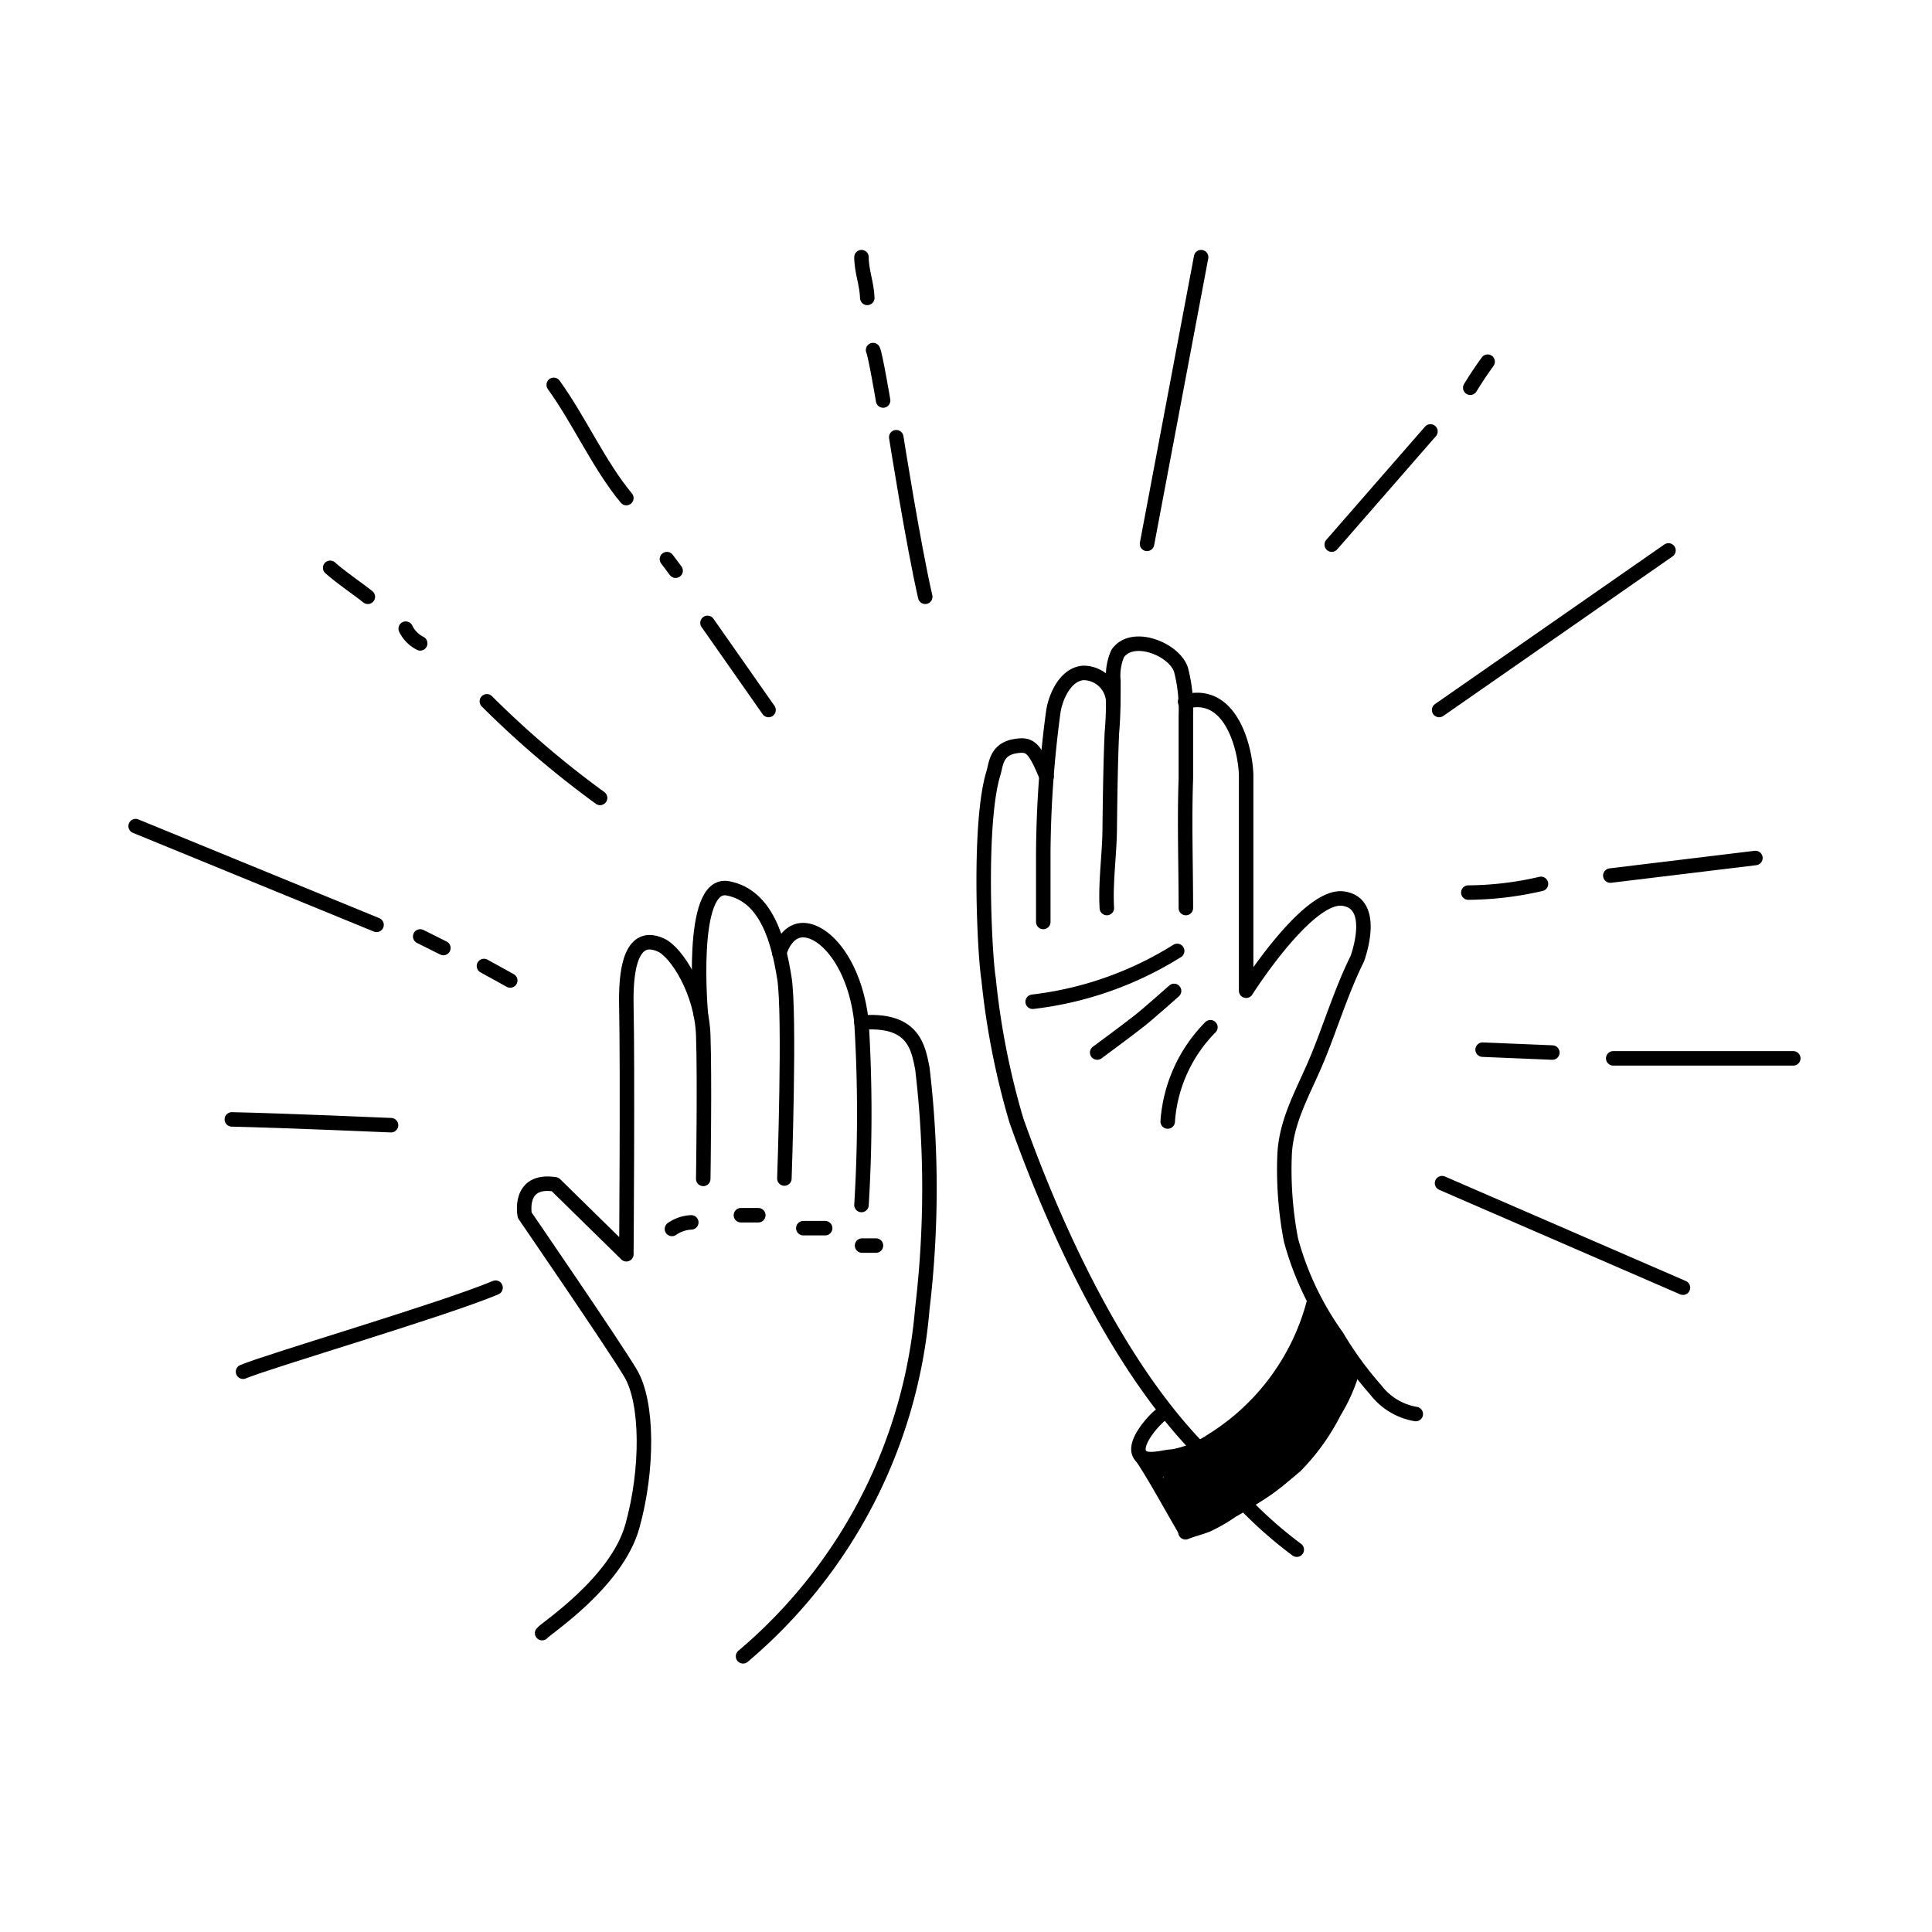 <svg xmlns="http://www.w3.org/2000/svg" viewBox="0 0 100 100"><defs><style>.cls-1{opacity:0.2;}.cls-2{fill:none;stroke:#000;stroke-linecap:round;stroke-linejoin:round;stroke-width:0.75px;}</style></defs><title>icons</title><g id="Info"><path class="cls-2" d="M28.06,84.53c.15-.22,3.85-2.6,4.67-5.53s.81-6.41-.09-7.92-5.48-8.18-5.48-8.18-.38-1.9,1.57-1.6l3.69,3.62s.07-9.46,0-12.88,1-3.49,1.8-3.12,2.1,2.41,2.18,4.66,0,7.44,0,7.44"/><path class="cls-2" d="M40.6,61s.3-8.49,0-10.37-.9-4.27-2.93-4.65-1.39,6.57-1.39,6.57"/><path class="cls-2" d="M44.59,62.37a77.57,77.57,0,0,0,0-9.47c-.3-2.78-1.66-4.5-2.78-4.73s-1.47,1.16-1.47,1.16"/><path class="cls-2" d="M38.46,85.73a26.42,26.42,0,0,0,9.28-18,52.67,52.67,0,0,0,0-12.44c-.22-1.08-.45-2.58-3.15-2.36"/><path class="cls-2" d="M34.78,63.61a1.91,1.91,0,0,1,1-.34"/><path class="cls-2" d="M38.35,62.9c.3,0,.6,0,.9,0"/><path class="cls-2" d="M41.58,63.57h1.13"/><path class="cls-2" d="M44.62,64.47c.24,0,.48,0,.72,0"/><path class="cls-2" d="M54.17,40.2c-.64-1.53-.86-1.7-1.61-1.58-1,.16-1,.93-1.14,1.4-.79,2.55-.47,9.32-.25,10.66A39.86,39.86,0,0,0,52.61,58c.84,2.35,4.15,11.5,9.41,16.94"/><path class="cls-2" d="M57.62,36.49a1.55,1.55,0,0,0-1.54-1.66c-.94.06-1.45,1.26-1.56,2A57.08,57.08,0,0,0,54,44.14c0,1.2,0,2.39,0,3.58"/><path class="cls-2" d="M61.38,47c0-2.22-.08-4.47,0-6.69,0-1.08,0-2.19,0-3.28a8.18,8.18,0,0,0-.25-2.36c-.35-1.08-2.53-1.94-3.28-.84a2.84,2.84,0,0,0-.22,1.42c0,.89,0,1.79-.08,2.69-.07,1.61-.09,3.21-.11,4.83,0,1.39-.23,2.84-.15,4.23"/><path class="cls-2" d="M73.28,73.19a3.3,3.3,0,0,1-2.08-1.26,17.87,17.87,0,0,1-2-2.75,15.51,15.51,0,0,1-2.38-5,19.33,19.33,0,0,1-.33-4.41c.08-1.74.93-3.18,1.62-4.8s1.29-3.63,2.14-5.34c0,0,1.09-2.9-.75-3.12s-5,4.77-5,4.77,0-10.7,0-11.09c0-1.19-.68-4.55-3.16-3.87"/><path class="cls-2" d="M53.45,51.85a18,18,0,0,0,7.48-2.63"/><path class="cls-2" d="M56.79,54.48s1.36-1,2.13-1.6c.4-.3,1.85-1.59,1.85-1.59"/><path class="cls-2" d="M62.65,53.17a7.69,7.69,0,0,0-2.21,4.88"/><path class="cls-2" d="M60,73.3c-.39.33-1.49,1.58-.91,2.09.35.3,1.23,0,1.61,0a5.26,5.26,0,0,0,2-.81A12,12,0,0,0,68,67.44l2.06,3.31a8.78,8.78,0,0,1-1,2.33,11.19,11.19,0,0,1-2,2.79,20.61,20.61,0,0,1-3.3,2.32,8.78,8.78,0,0,1-1.26.73c-.37.15-.77.24-1.14.39"/><path class="cls-2" d="M59.08,75.39c.43.54,1.91,3.23,2.26,3.81"/><path class="cls-2" d="M64.38,77.79a21.85,21.85,0,0,0,2.74,2.42"/><path class="cls-2" d="M17.09,29.39c.62.55,1.32,1,1.95,1.5"/><path class="cls-2" d="M21,32.54a1.67,1.67,0,0,0,.75.76"/><path class="cls-2" d="M25.2,36.3a49.57,49.57,0,0,0,5.86,5"/><path class="cls-2" d="M28.66,19.92C30,21.78,31,24.07,32.42,25.78"/><path class="cls-2" d="M34.52,28.94l.45.6"/><line class="cls-2" x1="36.62" y1="32.24" x2="39.78" y2="36.75"/><path class="cls-2" d="M44.59,13.31c0,.73.28,1.39.3,2.11"/><path class="cls-2" d="M45.19,18.12c.12.24.52,2.61.52,2.61"/><path class="cls-2" d="M46.39,22.63s.88,5.57,1.5,8.26"/><line class="cls-2" x1="62.17" y1="13.31" x2="59.37" y2="28.15"/><line class="cls-2" x1="74.04" y1="22.33" x2="68.93" y2="28.19"/><path class="cls-2" d="M77,18.72q-.48.66-.9,1.35"/><line class="cls-2" x1="86.36" y1="28.49" x2="74.49" y2="36.75"/><path class="cls-2" d="M76,46.2a17.1,17.1,0,0,0,3.76-.45"/><line class="cls-2" x1="83.35" y1="45.32" x2="90.86" y2="44.41"/><line class="cls-2" x1="76.74" y1="54.33" x2="80.35" y2="54.48"/><line class="cls-2" x1="83.5" y1="54.78" x2="92.82" y2="54.78"/><line class="cls-2" x1="74.64" y1="61.24" x2="87.11" y2="66.65"/><path class="cls-2" d="M25.65,66.65C22.94,67.79,14,70.41,12.58,71"/><path class="cls-2" d="M20.24,58.24S14.73,58,12,57.94"/><line class="cls-2" x1="7.02" y1="42.76" x2="19.49" y2="47.87"/><line class="cls-2" x1="21.75" y1="48.47" x2="22.95" y2="49.07"/><path class="cls-2" d="M25.05,50l1.36.75"/><path d="M69.5,70.16a7,7,0,0,1-.14-.8h0a.57.57,0,0,0,0-.13.36.36,0,0,0-.28-.32.47.47,0,0,0-.38-.29.5.5,0,0,0-1-.12,11.81,11.81,0,0,1-1.2,2.38.53.53,0,0,0-.32.2,16.19,16.19,0,0,1-1.38,1.8s0,0,0,0l-.22.29a.36.36,0,0,0-.08.18,9.08,9.08,0,0,0-1.78,1.37.5.5,0,0,0-.23,0,4.93,4.93,0,0,1-2.41.74c-.64,0-.64,1,0,1a.81.81,0,0,0,.16,0,.52.52,0,0,0,0,.57,3,3,0,0,0,.39.4c-.41.3-.16,1.07.4.88l.16,0a.52.52,0,0,0,.53.79,10.66,10.66,0,0,0,5.13-2.58c1.61-1.49,2.36-3.73,3.28-5.67A.53.53,0,0,0,69.5,70.16Z"/></g></svg>